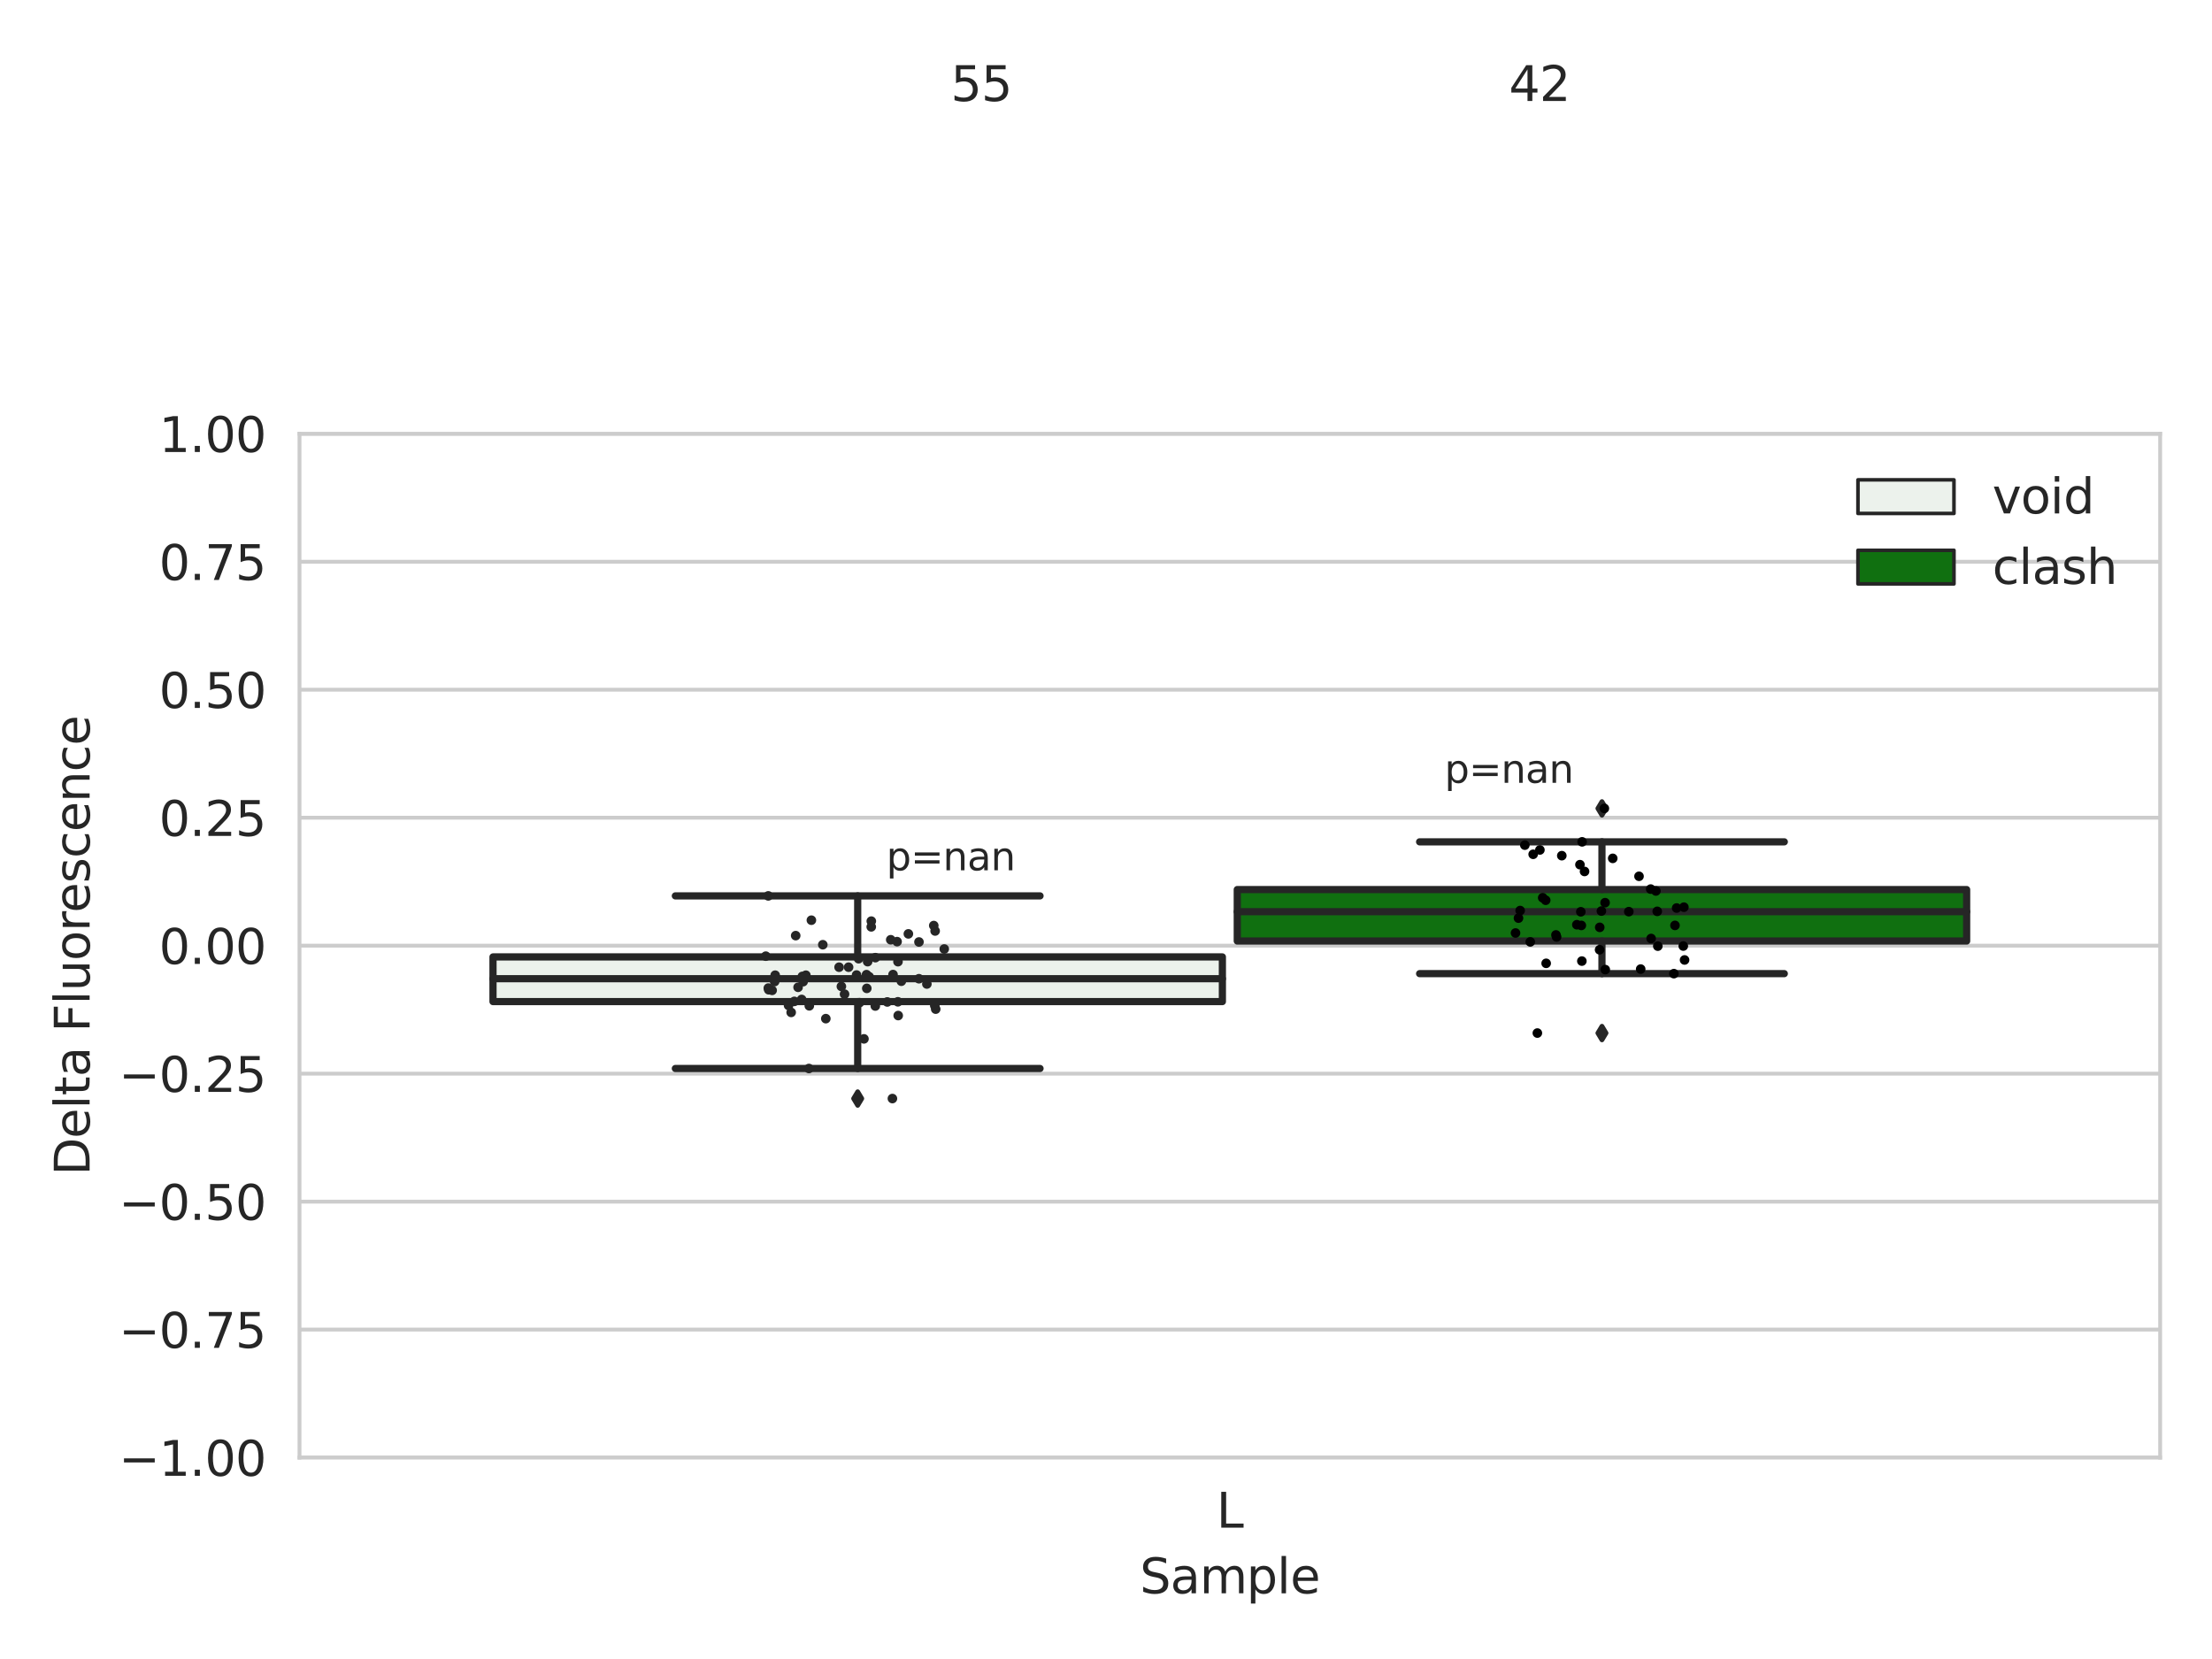 <?xml version="1.0" encoding="utf-8" standalone="no"?>
<!DOCTYPE svg PUBLIC "-//W3C//DTD SVG 1.1//EN"
  "http://www.w3.org/Graphics/SVG/1.1/DTD/svg11.dtd">
<svg xmlns:xlink="http://www.w3.org/1999/xlink" width="460.8pt" height="345.6pt" viewBox="0 0 460.8 345.6" xmlns="http://www.w3.org/2000/svg" version="1.1">
 <defs>
  <style type="text/css">*{stroke-linejoin: round; stroke-linecap: butt}</style>
 </defs>
 <g id="figure_1">
  <g id="patch_1">
   <path d="M 0 345.6 
L 460.8 345.6 
L 460.8 0 
L 0 0 
z
" style="fill: #ffffff"/>
  </g>
  <g id="axes_1">
   <g id="patch_2">
    <path d="M 62.39 303.64 
L 450 303.64 
L 450 90.359 
L 62.39 90.359 
z
" style="fill: #ffffff"/>
   </g>
   <g id="matplotlib.axis_1">
    <g id="xtick_1">
     <g id="text_1">
      <!-- L -->
      <g style="fill: #262626" transform="translate(253.409 318.238)scale(0.1 -0.1)">
       <defs>
        <path id="DejaVuSans-4c" d="M 628 4666 
L 1259 4666 
L 1259 531 
L 3531 531 
L 3531 0 
L 628 0 
L 628 4666 
z
" transform="scale(0.016)"/>
       </defs>
       <use xlink:href="#DejaVuSans-4c"/>
      </g>
     </g>
    </g>
    <g id="text_2">
     <!-- Sample -->
     <g style="fill: #262626" transform="translate(237.447 331.917)scale(0.1 -0.1)">
      <defs>
       <path id="DejaVuSans-53" d="M 3425 4513 
L 3425 3897 
Q 3066 4069 2747 4153 
Q 2428 4238 2131 4238 
Q 1616 4238 1336 4038 
Q 1056 3838 1056 3469 
Q 1056 3159 1242 3001 
Q 1428 2844 1947 2747 
L 2328 2669 
Q 3034 2534 3370 2195 
Q 3706 1856 3706 1288 
Q 3706 609 3251 259 
Q 2797 -91 1919 -91 
Q 1588 -91 1214 -16 
Q 841 59 441 206 
L 441 856 
Q 825 641 1194 531 
Q 1563 422 1919 422 
Q 2459 422 2753 634 
Q 3047 847 3047 1241 
Q 3047 1584 2836 1778 
Q 2625 1972 2144 2069 
L 1759 2144 
Q 1053 2284 737 2584 
Q 422 2884 422 3419 
Q 422 4038 858 4394 
Q 1294 4750 2059 4750 
Q 2388 4750 2728 4690 
Q 3069 4631 3425 4513 
z
" transform="scale(0.016)"/>
       <path id="DejaVuSans-61" d="M 2194 1759 
Q 1497 1759 1228 1600 
Q 959 1441 959 1056 
Q 959 750 1161 570 
Q 1363 391 1709 391 
Q 2188 391 2477 730 
Q 2766 1069 2766 1631 
L 2766 1759 
L 2194 1759 
z
M 3341 1997 
L 3341 0 
L 2766 0 
L 2766 531 
Q 2569 213 2275 61 
Q 1981 -91 1556 -91 
Q 1019 -91 701 211 
Q 384 513 384 1019 
Q 384 1609 779 1909 
Q 1175 2209 1959 2209 
L 2766 2209 
L 2766 2266 
Q 2766 2663 2505 2880 
Q 2244 3097 1772 3097 
Q 1472 3097 1187 3025 
Q 903 2953 641 2809 
L 641 3341 
Q 956 3463 1253 3523 
Q 1550 3584 1831 3584 
Q 2591 3584 2966 3190 
Q 3341 2797 3341 1997 
z
" transform="scale(0.016)"/>
       <path id="DejaVuSans-6d" d="M 3328 2828 
Q 3544 3216 3844 3400 
Q 4144 3584 4550 3584 
Q 5097 3584 5394 3201 
Q 5691 2819 5691 2113 
L 5691 0 
L 5113 0 
L 5113 2094 
Q 5113 2597 4934 2840 
Q 4756 3084 4391 3084 
Q 3944 3084 3684 2787 
Q 3425 2491 3425 1978 
L 3425 0 
L 2847 0 
L 2847 2094 
Q 2847 2600 2669 2842 
Q 2491 3084 2119 3084 
Q 1678 3084 1418 2786 
Q 1159 2488 1159 1978 
L 1159 0 
L 581 0 
L 581 3500 
L 1159 3500 
L 1159 2956 
Q 1356 3278 1631 3431 
Q 1906 3584 2284 3584 
Q 2666 3584 2933 3390 
Q 3200 3197 3328 2828 
z
" transform="scale(0.016)"/>
       <path id="DejaVuSans-70" d="M 1159 525 
L 1159 -1331 
L 581 -1331 
L 581 3500 
L 1159 3500 
L 1159 2969 
Q 1341 3281 1617 3432 
Q 1894 3584 2278 3584 
Q 2916 3584 3314 3078 
Q 3713 2572 3713 1747 
Q 3713 922 3314 415 
Q 2916 -91 2278 -91 
Q 1894 -91 1617 61 
Q 1341 213 1159 525 
z
M 3116 1747 
Q 3116 2381 2855 2742 
Q 2594 3103 2138 3103 
Q 1681 3103 1420 2742 
Q 1159 2381 1159 1747 
Q 1159 1113 1420 752 
Q 1681 391 2138 391 
Q 2594 391 2855 752 
Q 3116 1113 3116 1747 
z
" transform="scale(0.016)"/>
       <path id="DejaVuSans-6c" d="M 603 4863 
L 1178 4863 
L 1178 0 
L 603 0 
L 603 4863 
z
" transform="scale(0.016)"/>
       <path id="DejaVuSans-65" d="M 3597 1894 
L 3597 1613 
L 953 1613 
Q 991 1019 1311 708 
Q 1631 397 2203 397 
Q 2534 397 2845 478 
Q 3156 559 3463 722 
L 3463 178 
Q 3153 47 2828 -22 
Q 2503 -91 2169 -91 
Q 1331 -91 842 396 
Q 353 884 353 1716 
Q 353 2575 817 3079 
Q 1281 3584 2069 3584 
Q 2775 3584 3186 3129 
Q 3597 2675 3597 1894 
z
M 3022 2063 
Q 3016 2534 2758 2815 
Q 2500 3097 2075 3097 
Q 1594 3097 1305 2825 
Q 1016 2553 972 2059 
L 3022 2063 
z
" transform="scale(0.016)"/>
      </defs>
      <use xlink:href="#DejaVuSans-53"/>
      <use xlink:href="#DejaVuSans-61" x="63.477"/>
      <use xlink:href="#DejaVuSans-6d" x="124.756"/>
      <use xlink:href="#DejaVuSans-70" x="222.168"/>
      <use xlink:href="#DejaVuSans-6c" x="285.645"/>
      <use xlink:href="#DejaVuSans-65" x="313.428"/>
     </g>
    </g>
   </g>
   <g id="matplotlib.axis_2">
    <g id="ytick_1">
     <g id="line2d_1">
      <path d="M 62.39 303.64 
L 450 303.64 
" clip-path="url(#p6c25d580f0)" style="fill: none; stroke: #cccccc; stroke-width: 0.8; stroke-linecap: round"/>
     </g>
     <g id="text_3">
      <!-- −1.00 -->
      <g style="fill: #262626" transform="translate(24.745 307.439)scale(0.1 -0.1)">
       <defs>
        <path id="DejaVuSans-2212" d="M 678 2272 
L 4684 2272 
L 4684 1741 
L 678 1741 
L 678 2272 
z
" transform="scale(0.016)"/>
        <path id="DejaVuSans-31" d="M 794 531 
L 1825 531 
L 1825 4091 
L 703 3866 
L 703 4441 
L 1819 4666 
L 2450 4666 
L 2450 531 
L 3481 531 
L 3481 0 
L 794 0 
L 794 531 
z
" transform="scale(0.016)"/>
        <path id="DejaVuSans-2e" d="M 684 794 
L 1344 794 
L 1344 0 
L 684 0 
L 684 794 
z
" transform="scale(0.016)"/>
        <path id="DejaVuSans-30" d="M 2034 4250 
Q 1547 4250 1301 3770 
Q 1056 3291 1056 2328 
Q 1056 1369 1301 889 
Q 1547 409 2034 409 
Q 2525 409 2770 889 
Q 3016 1369 3016 2328 
Q 3016 3291 2770 3770 
Q 2525 4250 2034 4250 
z
M 2034 4750 
Q 2819 4750 3233 4129 
Q 3647 3509 3647 2328 
Q 3647 1150 3233 529 
Q 2819 -91 2034 -91 
Q 1250 -91 836 529 
Q 422 1150 422 2328 
Q 422 3509 836 4129 
Q 1250 4750 2034 4750 
z
" transform="scale(0.016)"/>
       </defs>
       <use xlink:href="#DejaVuSans-2212"/>
       <use xlink:href="#DejaVuSans-31" x="83.789"/>
       <use xlink:href="#DejaVuSans-2e" x="147.412"/>
       <use xlink:href="#DejaVuSans-30" x="179.199"/>
       <use xlink:href="#DejaVuSans-30" x="242.822"/>
      </g>
     </g>
    </g>
    <g id="ytick_2">
     <g id="line2d_2">
      <path d="M 62.39 276.98 
L 450 276.98 
" clip-path="url(#p6c25d580f0)" style="fill: none; stroke: #cccccc; stroke-width: 0.8; stroke-linecap: round"/>
     </g>
     <g id="text_4">
      <!-- −0.75 -->
      <g style="fill: #262626" transform="translate(24.745 280.779)scale(0.1 -0.1)">
       <defs>
        <path id="DejaVuSans-37" d="M 525 4666 
L 3525 4666 
L 3525 4397 
L 1831 0 
L 1172 0 
L 2766 4134 
L 525 4134 
L 525 4666 
z
" transform="scale(0.016)"/>
        <path id="DejaVuSans-35" d="M 691 4666 
L 3169 4666 
L 3169 4134 
L 1269 4134 
L 1269 2991 
Q 1406 3038 1543 3061 
Q 1681 3084 1819 3084 
Q 2600 3084 3056 2656 
Q 3513 2228 3513 1497 
Q 3513 744 3044 326 
Q 2575 -91 1722 -91 
Q 1428 -91 1123 -41 
Q 819 9 494 109 
L 494 744 
Q 775 591 1075 516 
Q 1375 441 1709 441 
Q 2250 441 2565 725 
Q 2881 1009 2881 1497 
Q 2881 1984 2565 2268 
Q 2250 2553 1709 2553 
Q 1456 2553 1204 2497 
Q 953 2441 691 2322 
L 691 4666 
z
" transform="scale(0.016)"/>
       </defs>
       <use xlink:href="#DejaVuSans-2212"/>
       <use xlink:href="#DejaVuSans-30" x="83.789"/>
       <use xlink:href="#DejaVuSans-2e" x="147.412"/>
       <use xlink:href="#DejaVuSans-37" x="179.199"/>
       <use xlink:href="#DejaVuSans-35" x="242.822"/>
      </g>
     </g>
    </g>
    <g id="ytick_3">
     <g id="line2d_3">
      <path d="M 62.39 250.32 
L 450 250.32 
" clip-path="url(#p6c25d580f0)" style="fill: none; stroke: #cccccc; stroke-width: 0.8; stroke-linecap: round"/>
     </g>
     <g id="text_5">
      <!-- −0.50 -->
      <g style="fill: #262626" transform="translate(24.745 254.119)scale(0.1 -0.1)">
       <use xlink:href="#DejaVuSans-2212"/>
       <use xlink:href="#DejaVuSans-30" x="83.789"/>
       <use xlink:href="#DejaVuSans-2e" x="147.412"/>
       <use xlink:href="#DejaVuSans-35" x="179.199"/>
       <use xlink:href="#DejaVuSans-30" x="242.822"/>
      </g>
     </g>
    </g>
    <g id="ytick_4">
     <g id="line2d_4">
      <path d="M 62.39 223.66 
L 450 223.66 
" clip-path="url(#p6c25d580f0)" style="fill: none; stroke: #cccccc; stroke-width: 0.8; stroke-linecap: round"/>
     </g>
     <g id="text_6">
      <!-- −0.25 -->
      <g style="fill: #262626" transform="translate(24.745 227.459)scale(0.1 -0.1)">
       <defs>
        <path id="DejaVuSans-32" d="M 1228 531 
L 3431 531 
L 3431 0 
L 469 0 
L 469 531 
Q 828 903 1448 1529 
Q 2069 2156 2228 2338 
Q 2531 2678 2651 2914 
Q 2772 3150 2772 3378 
Q 2772 3750 2511 3984 
Q 2250 4219 1831 4219 
Q 1534 4219 1204 4116 
Q 875 4013 500 3803 
L 500 4441 
Q 881 4594 1212 4672 
Q 1544 4750 1819 4750 
Q 2544 4750 2975 4387 
Q 3406 4025 3406 3419 
Q 3406 3131 3298 2873 
Q 3191 2616 2906 2266 
Q 2828 2175 2409 1742 
Q 1991 1309 1228 531 
z
" transform="scale(0.016)"/>
       </defs>
       <use xlink:href="#DejaVuSans-2212"/>
       <use xlink:href="#DejaVuSans-30" x="83.789"/>
       <use xlink:href="#DejaVuSans-2e" x="147.412"/>
       <use xlink:href="#DejaVuSans-32" x="179.199"/>
       <use xlink:href="#DejaVuSans-35" x="242.822"/>
      </g>
     </g>
    </g>
    <g id="ytick_5">
     <g id="line2d_5">
      <path d="M 62.39 197 
L 450 197 
" clip-path="url(#p6c25d580f0)" style="fill: none; stroke: #cccccc; stroke-width: 0.8; stroke-linecap: round"/>
     </g>
     <g id="text_7">
      <!-- 0.00 -->
      <g style="fill: #262626" transform="translate(33.124 200.799)scale(0.1 -0.1)">
       <use xlink:href="#DejaVuSans-30"/>
       <use xlink:href="#DejaVuSans-2e" x="63.623"/>
       <use xlink:href="#DejaVuSans-30" x="95.41"/>
       <use xlink:href="#DejaVuSans-30" x="159.033"/>
      </g>
     </g>
    </g>
    <g id="ytick_6">
     <g id="line2d_6">
      <path d="M 62.39 170.34 
L 450 170.34 
" clip-path="url(#p6c25d580f0)" style="fill: none; stroke: #cccccc; stroke-width: 0.8; stroke-linecap: round"/>
     </g>
     <g id="text_8">
      <!-- 0.25 -->
      <g style="fill: #262626" transform="translate(33.124 174.139)scale(0.1 -0.1)">
       <use xlink:href="#DejaVuSans-30"/>
       <use xlink:href="#DejaVuSans-2e" x="63.623"/>
       <use xlink:href="#DejaVuSans-32" x="95.41"/>
       <use xlink:href="#DejaVuSans-35" x="159.033"/>
      </g>
     </g>
    </g>
    <g id="ytick_7">
     <g id="line2d_7">
      <path d="M 62.39 143.68 
L 450 143.68 
" clip-path="url(#p6c25d580f0)" style="fill: none; stroke: #cccccc; stroke-width: 0.8; stroke-linecap: round"/>
     </g>
     <g id="text_9">
      <!-- 0.50 -->
      <g style="fill: #262626" transform="translate(33.124 147.479)scale(0.1 -0.1)">
       <use xlink:href="#DejaVuSans-30"/>
       <use xlink:href="#DejaVuSans-2e" x="63.623"/>
       <use xlink:href="#DejaVuSans-35" x="95.41"/>
       <use xlink:href="#DejaVuSans-30" x="159.033"/>
      </g>
     </g>
    </g>
    <g id="ytick_8">
     <g id="line2d_8">
      <path d="M 62.39 117.02 
L 450 117.02 
" clip-path="url(#p6c25d580f0)" style="fill: none; stroke: #cccccc; stroke-width: 0.8; stroke-linecap: round"/>
     </g>
     <g id="text_10">
      <!-- 0.75 -->
      <g style="fill: #262626" transform="translate(33.124 120.819)scale(0.1 -0.1)">
       <use xlink:href="#DejaVuSans-30"/>
       <use xlink:href="#DejaVuSans-2e" x="63.623"/>
       <use xlink:href="#DejaVuSans-37" x="95.41"/>
       <use xlink:href="#DejaVuSans-35" x="159.033"/>
      </g>
     </g>
    </g>
    <g id="ytick_9">
     <g id="line2d_9">
      <path d="M 62.39 90.359 
L 450 90.359 
" clip-path="url(#p6c25d580f0)" style="fill: none; stroke: #cccccc; stroke-width: 0.8; stroke-linecap: round"/>
     </g>
     <g id="text_11">
      <!-- 1.00 -->
      <g style="fill: #262626" transform="translate(33.124 94.159)scale(0.1 -0.1)">
       <use xlink:href="#DejaVuSans-31"/>
       <use xlink:href="#DejaVuSans-2e" x="63.623"/>
       <use xlink:href="#DejaVuSans-30" x="95.41"/>
       <use xlink:href="#DejaVuSans-30" x="159.033"/>
      </g>
     </g>
    </g>
    <g id="text_12">
     <!-- Delta Fluorescence -->
     <g style="fill: #262626" transform="translate(18.665 244.866)rotate(-90)scale(0.1 -0.1)">
      <defs>
       <path id="DejaVuSans-44" d="M 1259 4147 
L 1259 519 
L 2022 519 
Q 2988 519 3436 956 
Q 3884 1394 3884 2338 
Q 3884 3275 3436 3711 
Q 2988 4147 2022 4147 
L 1259 4147 
z
M 628 4666 
L 1925 4666 
Q 3281 4666 3915 4102 
Q 4550 3538 4550 2338 
Q 4550 1131 3912 565 
Q 3275 0 1925 0 
L 628 0 
L 628 4666 
z
" transform="scale(0.016)"/>
       <path id="DejaVuSans-74" d="M 1172 4494 
L 1172 3500 
L 2356 3500 
L 2356 3053 
L 1172 3053 
L 1172 1153 
Q 1172 725 1289 603 
Q 1406 481 1766 481 
L 2356 481 
L 2356 0 
L 1766 0 
Q 1100 0 847 248 
Q 594 497 594 1153 
L 594 3053 
L 172 3053 
L 172 3500 
L 594 3500 
L 594 4494 
L 1172 4494 
z
" transform="scale(0.016)"/>
       <path id="DejaVuSans-20" transform="scale(0.016)"/>
       <path id="DejaVuSans-46" d="M 628 4666 
L 3309 4666 
L 3309 4134 
L 1259 4134 
L 1259 2759 
L 3109 2759 
L 3109 2228 
L 1259 2228 
L 1259 0 
L 628 0 
L 628 4666 
z
" transform="scale(0.016)"/>
       <path id="DejaVuSans-75" d="M 544 1381 
L 544 3500 
L 1119 3500 
L 1119 1403 
Q 1119 906 1312 657 
Q 1506 409 1894 409 
Q 2359 409 2629 706 
Q 2900 1003 2900 1516 
L 2900 3500 
L 3475 3500 
L 3475 0 
L 2900 0 
L 2900 538 
Q 2691 219 2414 64 
Q 2138 -91 1772 -91 
Q 1169 -91 856 284 
Q 544 659 544 1381 
z
M 1991 3584 
L 1991 3584 
z
" transform="scale(0.016)"/>
       <path id="DejaVuSans-6f" d="M 1959 3097 
Q 1497 3097 1228 2736 
Q 959 2375 959 1747 
Q 959 1119 1226 758 
Q 1494 397 1959 397 
Q 2419 397 2687 759 
Q 2956 1122 2956 1747 
Q 2956 2369 2687 2733 
Q 2419 3097 1959 3097 
z
M 1959 3584 
Q 2709 3584 3137 3096 
Q 3566 2609 3566 1747 
Q 3566 888 3137 398 
Q 2709 -91 1959 -91 
Q 1206 -91 779 398 
Q 353 888 353 1747 
Q 353 2609 779 3096 
Q 1206 3584 1959 3584 
z
" transform="scale(0.016)"/>
       <path id="DejaVuSans-72" d="M 2631 2963 
Q 2534 3019 2420 3045 
Q 2306 3072 2169 3072 
Q 1681 3072 1420 2755 
Q 1159 2438 1159 1844 
L 1159 0 
L 581 0 
L 581 3500 
L 1159 3500 
L 1159 2956 
Q 1341 3275 1631 3429 
Q 1922 3584 2338 3584 
Q 2397 3584 2469 3576 
Q 2541 3569 2628 3553 
L 2631 2963 
z
" transform="scale(0.016)"/>
       <path id="DejaVuSans-73" d="M 2834 3397 
L 2834 2853 
Q 2591 2978 2328 3040 
Q 2066 3103 1784 3103 
Q 1356 3103 1142 2972 
Q 928 2841 928 2578 
Q 928 2378 1081 2264 
Q 1234 2150 1697 2047 
L 1894 2003 
Q 2506 1872 2764 1633 
Q 3022 1394 3022 966 
Q 3022 478 2636 193 
Q 2250 -91 1575 -91 
Q 1294 -91 989 -36 
Q 684 19 347 128 
L 347 722 
Q 666 556 975 473 
Q 1284 391 1588 391 
Q 1994 391 2212 530 
Q 2431 669 2431 922 
Q 2431 1156 2273 1281 
Q 2116 1406 1581 1522 
L 1381 1569 
Q 847 1681 609 1914 
Q 372 2147 372 2553 
Q 372 3047 722 3315 
Q 1072 3584 1716 3584 
Q 2034 3584 2315 3537 
Q 2597 3491 2834 3397 
z
" transform="scale(0.016)"/>
       <path id="DejaVuSans-63" d="M 3122 3366 
L 3122 2828 
Q 2878 2963 2633 3030 
Q 2388 3097 2138 3097 
Q 1578 3097 1268 2742 
Q 959 2388 959 1747 
Q 959 1106 1268 751 
Q 1578 397 2138 397 
Q 2388 397 2633 464 
Q 2878 531 3122 666 
L 3122 134 
Q 2881 22 2623 -34 
Q 2366 -91 2075 -91 
Q 1284 -91 818 406 
Q 353 903 353 1747 
Q 353 2603 823 3093 
Q 1294 3584 2113 3584 
Q 2378 3584 2631 3529 
Q 2884 3475 3122 3366 
z
" transform="scale(0.016)"/>
       <path id="DejaVuSans-6e" d="M 3513 2113 
L 3513 0 
L 2938 0 
L 2938 2094 
Q 2938 2591 2744 2837 
Q 2550 3084 2163 3084 
Q 1697 3084 1428 2787 
Q 1159 2491 1159 1978 
L 1159 0 
L 581 0 
L 581 3500 
L 1159 3500 
L 1159 2956 
Q 1366 3272 1645 3428 
Q 1925 3584 2291 3584 
Q 2894 3584 3203 3211 
Q 3513 2838 3513 2113 
z
" transform="scale(0.016)"/>
      </defs>
      <use xlink:href="#DejaVuSans-44"/>
      <use xlink:href="#DejaVuSans-65" x="77.002"/>
      <use xlink:href="#DejaVuSans-6c" x="138.525"/>
      <use xlink:href="#DejaVuSans-74" x="166.309"/>
      <use xlink:href="#DejaVuSans-61" x="205.518"/>
      <use xlink:href="#DejaVuSans-20" x="266.797"/>
      <use xlink:href="#DejaVuSans-46" x="298.584"/>
      <use xlink:href="#DejaVuSans-6c" x="356.104"/>
      <use xlink:href="#DejaVuSans-75" x="383.887"/>
      <use xlink:href="#DejaVuSans-6f" x="447.266"/>
      <use xlink:href="#DejaVuSans-72" x="508.447"/>
      <use xlink:href="#DejaVuSans-65" x="547.311"/>
      <use xlink:href="#DejaVuSans-73" x="608.834"/>
      <use xlink:href="#DejaVuSans-63" x="660.934"/>
      <use xlink:href="#DejaVuSans-65" x="715.914"/>
      <use xlink:href="#DejaVuSans-6e" x="777.438"/>
      <use xlink:href="#DejaVuSans-63" x="840.816"/>
      <use xlink:href="#DejaVuSans-65" x="895.797"/>
     </g>
    </g>
   </g>
   <g id="patch_3">
    <path d="M 102.701 208.65 
L 254.645 208.65 
L 254.645 199.342 
L 102.701 199.342 
L 102.701 208.65 
z
" clip-path="url(#p6c25d580f0)" style="fill: #ecf2ec; stroke: #262626; stroke-width: 1.5; stroke-linejoin: miter"/>
   </g>
   <g id="patch_4">
    <path d="M 257.745 196.036 
L 409.689 196.036 
L 409.689 185.31 
L 257.745 185.31 
L 257.745 196.036 
z
" clip-path="url(#p6c25d580f0)" style="fill: #107010; stroke: #262626; stroke-width: 1.5; stroke-linejoin: miter"/>
   </g>
   <g id="patch_5">
    <path d="M 256.195 197 
L 256.195 197 
L 256.195 197 
L 256.195 197 
z
" clip-path="url(#p6c25d580f0)" style="fill: #ecf2ec; stroke: #262626; stroke-width: 0.75; stroke-linejoin: miter"/>
   </g>
   <g id="patch_6">
    <path d="M 256.195 197 
L 256.195 197 
L 256.195 197 
L 256.195 197 
z
" clip-path="url(#p6c25d580f0)" style="fill: #107010; stroke: #262626; stroke-width: 0.75; stroke-linejoin: miter"/>
   </g>
   <g id="PathCollection_1"/>
   <g id="PathCollection_2"/>
   <g id="line2d_10">
    <path d="M 178.673 208.65 
L 178.673 222.587 
" clip-path="url(#p6c25d580f0)" style="fill: none; stroke: #262626; stroke-width: 1.5; stroke-linecap: round"/>
   </g>
   <g id="line2d_11">
    <path d="M 178.673 199.342 
L 178.673 186.629 
" clip-path="url(#p6c25d580f0)" style="fill: none; stroke: #262626; stroke-width: 1.5; stroke-linecap: round"/>
   </g>
   <g id="line2d_12">
    <path d="M 140.687 222.587 
L 216.659 222.587 
" clip-path="url(#p6c25d580f0)" style="fill: none; stroke: #262626; stroke-width: 1.5; stroke-linecap: round"/>
   </g>
   <g id="line2d_13">
    <path d="M 140.687 186.629 
L 216.659 186.629 
" clip-path="url(#p6c25d580f0)" style="fill: none; stroke: #262626; stroke-width: 1.5; stroke-linecap: round"/>
   </g>
   <g id="line2d_14">
    <defs>
     <path id="m22d97b4b35" d="M -0 1.414 
L 0.849 0 
L 0 -1.414 
L -0.849 -0 
z
" style="stroke: #262626; stroke-linejoin: miter"/>
    </defs>
    <g clip-path="url(#p6c25d580f0)">
     <use xlink:href="#m22d97b4b35" x="178.673" y="228.849" style="fill: #262626; stroke: #262626; stroke-linejoin: miter"/>
    </g>
   </g>
   <g id="line2d_15">
    <path d="M 333.717 196.036 
L 333.717 202.827 
" clip-path="url(#p6c25d580f0)" style="fill: none; stroke: #262626; stroke-width: 1.5; stroke-linecap: round"/>
   </g>
   <g id="line2d_16">
    <path d="M 333.717 185.31 
L 333.717 175.37 
" clip-path="url(#p6c25d580f0)" style="fill: none; stroke: #262626; stroke-width: 1.5; stroke-linecap: round"/>
   </g>
   <g id="line2d_17">
    <path d="M 295.731 202.827 
L 371.703 202.827 
" clip-path="url(#p6c25d580f0)" style="fill: none; stroke: #262626; stroke-width: 1.5; stroke-linecap: round"/>
   </g>
   <g id="line2d_18">
    <path d="M 295.731 175.37 
L 371.703 175.37 
" clip-path="url(#p6c25d580f0)" style="fill: none; stroke: #262626; stroke-width: 1.5; stroke-linecap: round"/>
   </g>
   <g id="line2d_19">
    <g clip-path="url(#p6c25d580f0)">
     <use xlink:href="#m22d97b4b35" x="333.717" y="215.205" style="fill: #262626; stroke: #262626; stroke-linejoin: miter"/>
     <use xlink:href="#m22d97b4b35" x="333.717" y="168.407" style="fill: #262626; stroke: #262626; stroke-linejoin: miter"/>
    </g>
   </g>
   <g id="line2d_20">
    <path d="M 102.701 203.887 
L 254.645 203.887 
" clip-path="url(#p6c25d580f0)" style="fill: none; stroke: #262626; stroke-width: 1.5; stroke-linecap: round"/>
   </g>
   <g id="line2d_21">
    <path d="M 257.745 189.927 
L 409.689 189.927 
" clip-path="url(#p6c25d580f0)" style="fill: none; stroke: #262626; stroke-width: 1.5; stroke-linecap: round"/>
   </g>
   <g id="patch_7">
    <path d="M 62.39 303.64 
L 62.39 90.359 
" style="fill: none; stroke: #cccccc; stroke-width: 0.8; stroke-linejoin: miter; stroke-linecap: square"/>
   </g>
   <g id="patch_8">
    <path d="M 450 303.64 
L 450 90.359 
" style="fill: none; stroke: #cccccc; stroke-width: 0.8; stroke-linejoin: miter; stroke-linecap: square"/>
   </g>
   <g id="patch_9">
    <path d="M 62.39 303.64 
L 450 303.64 
" style="fill: none; stroke: #cccccc; stroke-width: 0.8; stroke-linejoin: miter; stroke-linecap: square"/>
   </g>
   <g id="patch_10">
    <path d="M 62.39 90.359 
L 450 90.359 
" style="fill: none; stroke: #cccccc; stroke-width: 0.8; stroke-linejoin: miter; stroke-linecap: square"/>
   </g>
   <g id="PathCollection_3">
    <defs>
     <path id="C0_0_1d7c5f42fa" d="M 0 1 
C 0.265 1 0.52 0.895 0.707 0.707 
C 0.895 0.52 1 0.265 1 -0 
C 1 -0.265 0.895 -0.52 0.707 -0.707 
C 0.52 -0.895 0.265 -1 0 -1 
C -0.265 -1 -0.52 -0.895 -0.707 -0.707 
C -0.895 -0.52 -1 -0.265 -1 0 
C -1 0.265 -0.895 0.52 -0.707 0.707 
C -0.52 0.895 -0.265 1 0 1 
z
"/>
    </defs>
    <g clip-path="url(#p6c25d580f0)">
     <use xlink:href="#C0_0_1d7c5f42fa" x="171.405" y="196.803" style="fill: #262626"/>
    </g>
    <g clip-path="url(#p6c25d580f0)">
     <use xlink:href="#C0_0_1d7c5f42fa" x="178.439" y="203.117" style="fill: #262626"/>
    </g>
    <g clip-path="url(#p6c25d580f0)">
     <use xlink:href="#C0_0_1d7c5f42fa" x="182.342" y="209.57" style="fill: #262626"/>
    </g>
    <g clip-path="url(#p6c25d580f0)">
     <use xlink:href="#C0_0_1d7c5f42fa" x="159.529" y="199.187" style="fill: #262626"/>
    </g>
    <g clip-path="url(#p6c25d580f0)">
     <use xlink:href="#C0_0_1d7c5f42fa" x="164.272" y="209.451" style="fill: #262626"/>
    </g>
    <g clip-path="url(#p6c25d580f0)">
     <use xlink:href="#C0_0_1d7c5f42fa" x="180.745" y="200.33" style="fill: #262626"/>
    </g>
    <g clip-path="url(#p6c25d580f0)">
     <use xlink:href="#C0_0_1d7c5f42fa" x="160.047" y="186.629" style="fill: #262626"/>
    </g>
    <g clip-path="url(#p6c25d580f0)">
     <use xlink:href="#C0_0_1d7c5f42fa" x="166.256" y="205.671" style="fill: #262626"/>
    </g>
    <g clip-path="url(#p6c25d580f0)">
     <use xlink:href="#C0_0_1d7c5f42fa" x="186.035" y="203.02" style="fill: #262626"/>
    </g>
    <g clip-path="url(#p6c25d580f0)">
     <use xlink:href="#C0_0_1d7c5f42fa" x="194.804" y="193.943" style="fill: #262626"/>
    </g>
    <g clip-path="url(#p6c25d580f0)">
     <use xlink:href="#C0_0_1d7c5f42fa" x="187.047" y="208.693" style="fill: #262626"/>
    </g>
    <g clip-path="url(#p6c25d580f0)">
     <use xlink:href="#C0_0_1d7c5f42fa" x="180.57" y="205.897" style="fill: #262626"/>
    </g>
    <g clip-path="url(#p6c25d580f0)">
     <use xlink:href="#C0_0_1d7c5f42fa" x="194.73" y="209.476" style="fill: #262626"/>
    </g>
    <g clip-path="url(#p6c25d580f0)">
     <use xlink:href="#C0_0_1d7c5f42fa" x="160.851" y="206.308" style="fill: #262626"/>
    </g>
    <g clip-path="url(#p6c25d580f0)">
     <use xlink:href="#C0_0_1d7c5f42fa" x="174.797" y="201.485" style="fill: #262626"/>
    </g>
    <g clip-path="url(#p6c25d580f0)">
     <use xlink:href="#C0_0_1d7c5f42fa" x="182.355" y="199.497" style="fill: #262626"/>
    </g>
    <g clip-path="url(#p6c25d580f0)">
     <use xlink:href="#C0_0_1d7c5f42fa" x="176.777" y="201.484" style="fill: #262626"/>
    </g>
    <g clip-path="url(#p6c25d580f0)">
     <use xlink:href="#C0_0_1d7c5f42fa" x="161.486" y="203.152" style="fill: #262626"/>
    </g>
    <g clip-path="url(#p6c25d580f0)">
     <use xlink:href="#C0_0_1d7c5f42fa" x="168.511" y="222.587" style="fill: #262626"/>
    </g>
    <g clip-path="url(#p6c25d580f0)">
     <use xlink:href="#C0_0_1d7c5f42fa" x="180.509" y="203.039" style="fill: #262626"/>
    </g>
    <g clip-path="url(#p6c25d580f0)">
     <use xlink:href="#C0_0_1d7c5f42fa" x="187.771" y="204.406" style="fill: #262626"/>
    </g>
    <g clip-path="url(#p6c25d580f0)">
     <use xlink:href="#C0_0_1d7c5f42fa" x="185.906" y="228.849" style="fill: #262626"/>
    </g>
    <g clip-path="url(#p6c25d580f0)">
     <use xlink:href="#C0_0_1d7c5f42fa" x="178.861" y="199.719" style="fill: #262626"/>
    </g>
    <g clip-path="url(#p6c25d580f0)">
     <use xlink:href="#C0_0_1d7c5f42fa" x="189.232" y="194.542" style="fill: #262626"/>
    </g>
    <g clip-path="url(#p6c25d580f0)">
     <use xlink:href="#C0_0_1d7c5f42fa" x="175.276" y="205.49" style="fill: #262626"/>
    </g>
    <g clip-path="url(#p6c25d580f0)">
     <use xlink:href="#C0_0_1d7c5f42fa" x="187.114" y="211.557" style="fill: #262626"/>
    </g>
    <g clip-path="url(#p6c25d580f0)">
     <use xlink:href="#C0_0_1d7c5f42fa" x="167.142" y="203.402" style="fill: #262626"/>
    </g>
    <g clip-path="url(#p6c25d580f0)">
     <use xlink:href="#C0_0_1d7c5f42fa" x="179.977" y="216.415" style="fill: #262626"/>
    </g>
    <g clip-path="url(#p6c25d580f0)">
     <use xlink:href="#C0_0_1d7c5f42fa" x="179.038" y="208.877" style="fill: #262626"/>
    </g>
    <g clip-path="url(#p6c25d580f0)">
     <use xlink:href="#C0_0_1d7c5f42fa" x="166.998" y="208.205" style="fill: #262626"/>
    </g>
    <g clip-path="url(#p6c25d580f0)">
     <use xlink:href="#C0_0_1d7c5f42fa" x="165.758" y="194.908" style="fill: #262626"/>
    </g>
    <g clip-path="url(#p6c25d580f0)">
     <use xlink:href="#C0_0_1d7c5f42fa" x="160.14" y="206.183" style="fill: #262626"/>
    </g>
    <g clip-path="url(#p6c25d580f0)">
     <use xlink:href="#C0_0_1d7c5f42fa" x="164.816" y="210.902" style="fill: #262626"/>
    </g>
    <g clip-path="url(#p6c25d580f0)">
     <use xlink:href="#C0_0_1d7c5f42fa" x="194.926" y="210.22" style="fill: #262626"/>
    </g>
    <g clip-path="url(#p6c25d580f0)">
     <use xlink:href="#C0_0_1d7c5f42fa" x="194.521" y="192.811" style="fill: #262626"/>
    </g>
    <g clip-path="url(#p6c25d580f0)">
     <use xlink:href="#C0_0_1d7c5f42fa" x="196.705" y="197.694" style="fill: #262626"/>
    </g>
    <g clip-path="url(#p6c25d580f0)">
     <use xlink:href="#C0_0_1d7c5f42fa" x="160.057" y="205.835" style="fill: #262626"/>
    </g>
    <g clip-path="url(#p6c25d580f0)">
     <use xlink:href="#C0_0_1d7c5f42fa" x="168.594" y="209.534" style="fill: #262626"/>
    </g>
    <g clip-path="url(#p6c25d580f0)">
     <use xlink:href="#C0_0_1d7c5f42fa" x="181.063" y="203.473" style="fill: #262626"/>
    </g>
    <g clip-path="url(#p6c25d580f0)">
     <use xlink:href="#C0_0_1d7c5f42fa" x="167.31" y="204.5" style="fill: #262626"/>
    </g>
    <g clip-path="url(#p6c25d580f0)">
     <use xlink:href="#C0_0_1d7c5f42fa" x="191.43" y="203.887" style="fill: #262626"/>
    </g>
    <g clip-path="url(#p6c25d580f0)">
     <use xlink:href="#C0_0_1d7c5f42fa" x="185.557" y="195.768" style="fill: #262626"/>
    </g>
    <g clip-path="url(#p6c25d580f0)">
     <use xlink:href="#C0_0_1d7c5f42fa" x="186.88" y="196.159" style="fill: #262626"/>
    </g>
    <g clip-path="url(#p6c25d580f0)">
     <use xlink:href="#C0_0_1d7c5f42fa" x="172.034" y="212.202" style="fill: #262626"/>
    </g>
    <g clip-path="url(#p6c25d580f0)">
     <use xlink:href="#C0_0_1d7c5f42fa" x="167.878" y="203.155" style="fill: #262626"/>
    </g>
    <g clip-path="url(#p6c25d580f0)">
     <use xlink:href="#C0_0_1d7c5f42fa" x="181.498" y="193.081" style="fill: #262626"/>
    </g>
    <g clip-path="url(#p6c25d580f0)">
     <use xlink:href="#C0_0_1d7c5f42fa" x="169.027" y="191.694" style="fill: #262626"/>
    </g>
    <g clip-path="url(#p6c25d580f0)">
     <use xlink:href="#C0_0_1d7c5f42fa" x="193.085" y="204.983" style="fill: #262626"/>
    </g>
    <g clip-path="url(#p6c25d580f0)">
     <use xlink:href="#C0_0_1d7c5f42fa" x="175.934" y="207.1" style="fill: #262626"/>
    </g>
    <g clip-path="url(#p6c25d580f0)">
     <use xlink:href="#C0_0_1d7c5f42fa" x="184.837" y="208.723" style="fill: #262626"/>
    </g>
    <g clip-path="url(#p6c25d580f0)">
     <use xlink:href="#C0_0_1d7c5f42fa" x="191.44" y="196.232" style="fill: #262626"/>
    </g>
    <g clip-path="url(#p6c25d580f0)">
     <use xlink:href="#C0_0_1d7c5f42fa" x="181.509" y="191.889" style="fill: #262626"/>
    </g>
    <g clip-path="url(#p6c25d580f0)">
     <use xlink:href="#C0_0_1d7c5f42fa" x="161.379" y="204.476" style="fill: #262626"/>
    </g>
    <g clip-path="url(#p6c25d580f0)">
     <use xlink:href="#C0_0_1d7c5f42fa" x="165.477" y="208.608" style="fill: #262626"/>
    </g>
    <g clip-path="url(#p6c25d580f0)">
     <use xlink:href="#C0_0_1d7c5f42fa" x="187.067" y="200.337" style="fill: #262626"/>
    </g>
   </g>
   <g id="PathCollection_4">
    <defs>
     <path id="C1_0_5d407b2c01" d="M 0 1 
C 0.265 1 0.52 0.895 0.707 0.707 
C 0.895 0.52 1 0.265 1 -0 
C 1 -0.265 0.895 -0.52 0.707 -0.707 
C 0.52 -0.895 0.265 -1 0 -1 
C -0.265 -1 -0.52 -0.895 -0.707 -0.707 
C -0.895 -0.52 -1 -0.265 -1 0 
C -1 0.265 -0.895 0.52 -0.707 0.707 
C -0.52 0.895 -0.265 1 0 1 
z
"/>
    </defs>
    <g clip-path="url(#p6c25d580f0)">
     <use xlink:href="#C1_0_5d407b2c01" x="321.374" y="187.021"/>
    </g>
    <g clip-path="url(#p6c25d580f0)">
     <use xlink:href="#C1_0_5d407b2c01" x="334.407" y="201.986"/>
    </g>
    <g clip-path="url(#p6c25d580f0)">
     <use xlink:href="#C1_0_5d407b2c01" x="345.353" y="197.098"/>
    </g>
    <g clip-path="url(#p6c25d580f0)">
     <use xlink:href="#C1_0_5d407b2c01" x="319.389" y="177.965"/>
    </g>
    <g clip-path="url(#p6c25d580f0)">
     <use xlink:href="#C1_0_5d407b2c01" x="334.368" y="188.047"/>
    </g>
    <g clip-path="url(#p6c25d580f0)">
     <use xlink:href="#C1_0_5d407b2c01" x="324.137" y="194.765"/>
    </g>
    <g clip-path="url(#p6c25d580f0)">
     <use xlink:href="#C1_0_5d407b2c01" x="333.225" y="197.852"/>
    </g>
    <g clip-path="url(#p6c25d580f0)">
     <use xlink:href="#C1_0_5d407b2c01" x="339.313" y="189.914"/>
    </g>
    <g clip-path="url(#p6c25d580f0)">
     <use xlink:href="#C1_0_5d407b2c01" x="316.328" y="191.262"/>
    </g>
    <g clip-path="url(#p6c25d580f0)">
     <use xlink:href="#C1_0_5d407b2c01" x="344.951" y="185.605"/>
    </g>
    <g clip-path="url(#p6c25d580f0)">
     <use xlink:href="#C1_0_5d407b2c01" x="341.437" y="182.547"/>
    </g>
    <g clip-path="url(#p6c25d580f0)">
     <use xlink:href="#C1_0_5d407b2c01" x="341.786" y="201.877"/>
    </g>
    <g clip-path="url(#p6c25d580f0)">
     <use xlink:href="#C1_0_5d407b2c01" x="320.261" y="215.205"/>
    </g>
    <g clip-path="url(#p6c25d580f0)">
     <use xlink:href="#C1_0_5d407b2c01" x="329.581" y="175.37"/>
    </g>
    <g clip-path="url(#p6c25d580f0)">
     <use xlink:href="#C1_0_5d407b2c01" x="330.091" y="181.541"/>
    </g>
    <g clip-path="url(#p6c25d580f0)">
     <use xlink:href="#C1_0_5d407b2c01" x="345.235" y="189.85"/>
    </g>
    <g clip-path="url(#p6c25d580f0)">
     <use xlink:href="#C1_0_5d407b2c01" x="335.961" y="178.812"/>
    </g>
    <g clip-path="url(#p6c25d580f0)">
     <use xlink:href="#C1_0_5d407b2c01" x="333.254" y="193.182"/>
    </g>
    <g clip-path="url(#p6c25d580f0)">
     <use xlink:href="#C1_0_5d407b2c01" x="333.6" y="189.788"/>
    </g>
    <g clip-path="url(#p6c25d580f0)">
     <use xlink:href="#C1_0_5d407b2c01" x="329.314" y="189.941"/>
    </g>
    <g clip-path="url(#p6c25d580f0)">
     <use xlink:href="#C1_0_5d407b2c01" x="325.352" y="178.251"/>
    </g>
    <g clip-path="url(#p6c25d580f0)">
     <use xlink:href="#C1_0_5d407b2c01" x="315.711" y="194.361"/>
    </g>
    <g clip-path="url(#p6c25d580f0)">
     <use xlink:href="#C1_0_5d407b2c01" x="350.659" y="197.078"/>
    </g>
    <g clip-path="url(#p6c25d580f0)">
     <use xlink:href="#C1_0_5d407b2c01" x="343.959" y="195.509"/>
    </g>
    <g clip-path="url(#p6c25d580f0)">
     <use xlink:href="#C1_0_5d407b2c01" x="321.997" y="187.536"/>
    </g>
    <g clip-path="url(#p6c25d580f0)">
     <use xlink:href="#C1_0_5d407b2c01" x="318.783" y="196.211"/>
    </g>
    <g clip-path="url(#p6c25d580f0)">
     <use xlink:href="#C1_0_5d407b2c01" x="348.929" y="192.778"/>
    </g>
    <g clip-path="url(#p6c25d580f0)">
     <use xlink:href="#C1_0_5d407b2c01" x="348.701" y="202.827"/>
    </g>
    <g clip-path="url(#p6c25d580f0)">
     <use xlink:href="#C1_0_5d407b2c01" x="328.49" y="192.636"/>
    </g>
    <g clip-path="url(#p6c25d580f0)">
     <use xlink:href="#C1_0_5d407b2c01" x="317.653" y="176.055"/>
    </g>
    <g clip-path="url(#p6c25d580f0)">
     <use xlink:href="#C1_0_5d407b2c01" x="329.134" y="180.126"/>
    </g>
    <g clip-path="url(#p6c25d580f0)">
     <use xlink:href="#C1_0_5d407b2c01" x="343.87" y="185.212"/>
    </g>
    <g clip-path="url(#p6c25d580f0)">
     <use xlink:href="#C1_0_5d407b2c01" x="329.53" y="200.212"/>
    </g>
    <g clip-path="url(#p6c25d580f0)">
     <use xlink:href="#C1_0_5d407b2c01" x="322.093" y="200.679"/>
    </g>
    <g clip-path="url(#p6c25d580f0)">
     <use xlink:href="#C1_0_5d407b2c01" x="350.927" y="199.978"/>
    </g>
    <g clip-path="url(#p6c25d580f0)">
     <use xlink:href="#C1_0_5d407b2c01" x="320.79" y="177.059"/>
    </g>
    <g clip-path="url(#p6c25d580f0)">
     <use xlink:href="#C1_0_5d407b2c01" x="349.276" y="189.157"/>
    </g>
    <g clip-path="url(#p6c25d580f0)">
     <use xlink:href="#C1_0_5d407b2c01" x="329.421" y="192.783"/>
    </g>
    <g clip-path="url(#p6c25d580f0)">
     <use xlink:href="#C1_0_5d407b2c01" x="324.27" y="195.183"/>
    </g>
    <g clip-path="url(#p6c25d580f0)">
     <use xlink:href="#C1_0_5d407b2c01" x="350.788" y="188.983"/>
    </g>
    <g clip-path="url(#p6c25d580f0)">
     <use xlink:href="#C1_0_5d407b2c01" x="316.675" y="189.685"/>
    </g>
    <g clip-path="url(#p6c25d580f0)">
     <use xlink:href="#C1_0_5d407b2c01" x="334.217" y="168.407"/>
    </g>
   </g>
   <g id="text_13">
    <!-- 55 -->
    <g style="fill: #262626" transform="translate(198.054 21.043)scale(0.1 -0.1)">
     <use xlink:href="#DejaVuSans-35"/>
     <use xlink:href="#DejaVuSans-35" x="63.623"/>
    </g>
   </g>
   <g id="text_14">
    <!-- p=nan -->
    <g style="fill: #262626" transform="translate(184.641 181.297)scale(0.08 -0.08)">
     <defs>
      <path id="DejaVuSans-3d" d="M 678 2906 
L 4684 2906 
L 4684 2381 
L 678 2381 
L 678 2906 
z
M 678 1631 
L 4684 1631 
L 4684 1100 
L 678 1100 
L 678 1631 
z
" transform="scale(0.016)"/>
     </defs>
     <use xlink:href="#DejaVuSans-70"/>
     <use xlink:href="#DejaVuSans-3d" x="63.477"/>
     <use xlink:href="#DejaVuSans-6e" x="147.266"/>
     <use xlink:href="#DejaVuSans-61" x="210.645"/>
     <use xlink:href="#DejaVuSans-6e" x="271.924"/>
    </g>
   </g>
   <g id="text_15">
    <!-- 42 -->
    <g style="fill: #262626" transform="translate(314.337 21.043)scale(0.1 -0.1)">
     <defs>
      <path id="DejaVuSans-34" d="M 2419 4116 
L 825 1625 
L 2419 1625 
L 2419 4116 
z
M 2253 4666 
L 3047 4666 
L 3047 1625 
L 3713 1625 
L 3713 1100 
L 3047 1100 
L 3047 0 
L 2419 0 
L 2419 1100 
L 313 1100 
L 313 1709 
L 2253 4666 
z
" transform="scale(0.016)"/>
     </defs>
     <use xlink:href="#DejaVuSans-34"/>
     <use xlink:href="#DejaVuSans-32" x="63.623"/>
    </g>
   </g>
   <g id="text_16">
    <!-- p=nan -->
    <g style="fill: #262626" transform="translate(300.924 163.075)scale(0.08 -0.08)">
     <use xlink:href="#DejaVuSans-70"/>
     <use xlink:href="#DejaVuSans-3d" x="63.477"/>
     <use xlink:href="#DejaVuSans-6e" x="147.266"/>
     <use xlink:href="#DejaVuSans-61" x="210.645"/>
     <use xlink:href="#DejaVuSans-6e" x="271.924"/>
    </g>
   </g>
   <g id="legend_1">
    <g id="patch_11">
     <path d="M 387.048 106.958 
L 407.048 106.958 
L 407.048 99.958 
L 387.048 99.958 
z
" style="fill: #ecf2ec; stroke: #262626; stroke-width: 0.75; stroke-linejoin: miter"/>
    </g>
    <g id="text_17">
     <!-- void -->
     <g style="fill: #262626" transform="translate(415.048 106.958)scale(0.1 -0.1)">
      <defs>
       <path id="DejaVuSans-76" d="M 191 3500 
L 800 3500 
L 1894 563 
L 2988 3500 
L 3597 3500 
L 2284 0 
L 1503 0 
L 191 3500 
z
" transform="scale(0.016)"/>
       <path id="DejaVuSans-69" d="M 603 3500 
L 1178 3500 
L 1178 0 
L 603 0 
L 603 3500 
z
M 603 4863 
L 1178 4863 
L 1178 4134 
L 603 4134 
L 603 4863 
z
" transform="scale(0.016)"/>
       <path id="DejaVuSans-64" d="M 2906 2969 
L 2906 4863 
L 3481 4863 
L 3481 0 
L 2906 0 
L 2906 525 
Q 2725 213 2448 61 
Q 2172 -91 1784 -91 
Q 1150 -91 751 415 
Q 353 922 353 1747 
Q 353 2572 751 3078 
Q 1150 3584 1784 3584 
Q 2172 3584 2448 3432 
Q 2725 3281 2906 2969 
z
M 947 1747 
Q 947 1113 1208 752 
Q 1469 391 1925 391 
Q 2381 391 2643 752 
Q 2906 1113 2906 1747 
Q 2906 2381 2643 2742 
Q 2381 3103 1925 3103 
Q 1469 3103 1208 2742 
Q 947 2381 947 1747 
z
" transform="scale(0.016)"/>
      </defs>
      <use xlink:href="#DejaVuSans-76"/>
      <use xlink:href="#DejaVuSans-6f" x="59.18"/>
      <use xlink:href="#DejaVuSans-69" x="120.361"/>
      <use xlink:href="#DejaVuSans-64" x="148.145"/>
     </g>
    </g>
    <g id="patch_12">
     <path d="M 387.048 121.636 
L 407.048 121.636 
L 407.048 114.636 
L 387.048 114.636 
z
" style="fill: #107010; stroke: #262626; stroke-width: 0.75; stroke-linejoin: miter"/>
    </g>
    <g id="text_18">
     <!-- clash -->
     <g style="fill: #262626" transform="translate(415.048 121.636)scale(0.1 -0.1)">
      <defs>
       <path id="DejaVuSans-68" d="M 3513 2113 
L 3513 0 
L 2938 0 
L 2938 2094 
Q 2938 2591 2744 2837 
Q 2550 3084 2163 3084 
Q 1697 3084 1428 2787 
Q 1159 2491 1159 1978 
L 1159 0 
L 581 0 
L 581 4863 
L 1159 4863 
L 1159 2956 
Q 1366 3272 1645 3428 
Q 1925 3584 2291 3584 
Q 2894 3584 3203 3211 
Q 3513 2838 3513 2113 
z
" transform="scale(0.016)"/>
      </defs>
      <use xlink:href="#DejaVuSans-63"/>
      <use xlink:href="#DejaVuSans-6c" x="54.98"/>
      <use xlink:href="#DejaVuSans-61" x="82.764"/>
      <use xlink:href="#DejaVuSans-73" x="144.043"/>
      <use xlink:href="#DejaVuSans-68" x="196.143"/>
     </g>
    </g>
   </g>
  </g>
 </g>
 <defs>
  <clipPath id="p6c25d580f0">
   <rect x="62.39" y="90.359" width="387.61" height="213.281"/>
  </clipPath>
 </defs>
</svg>
